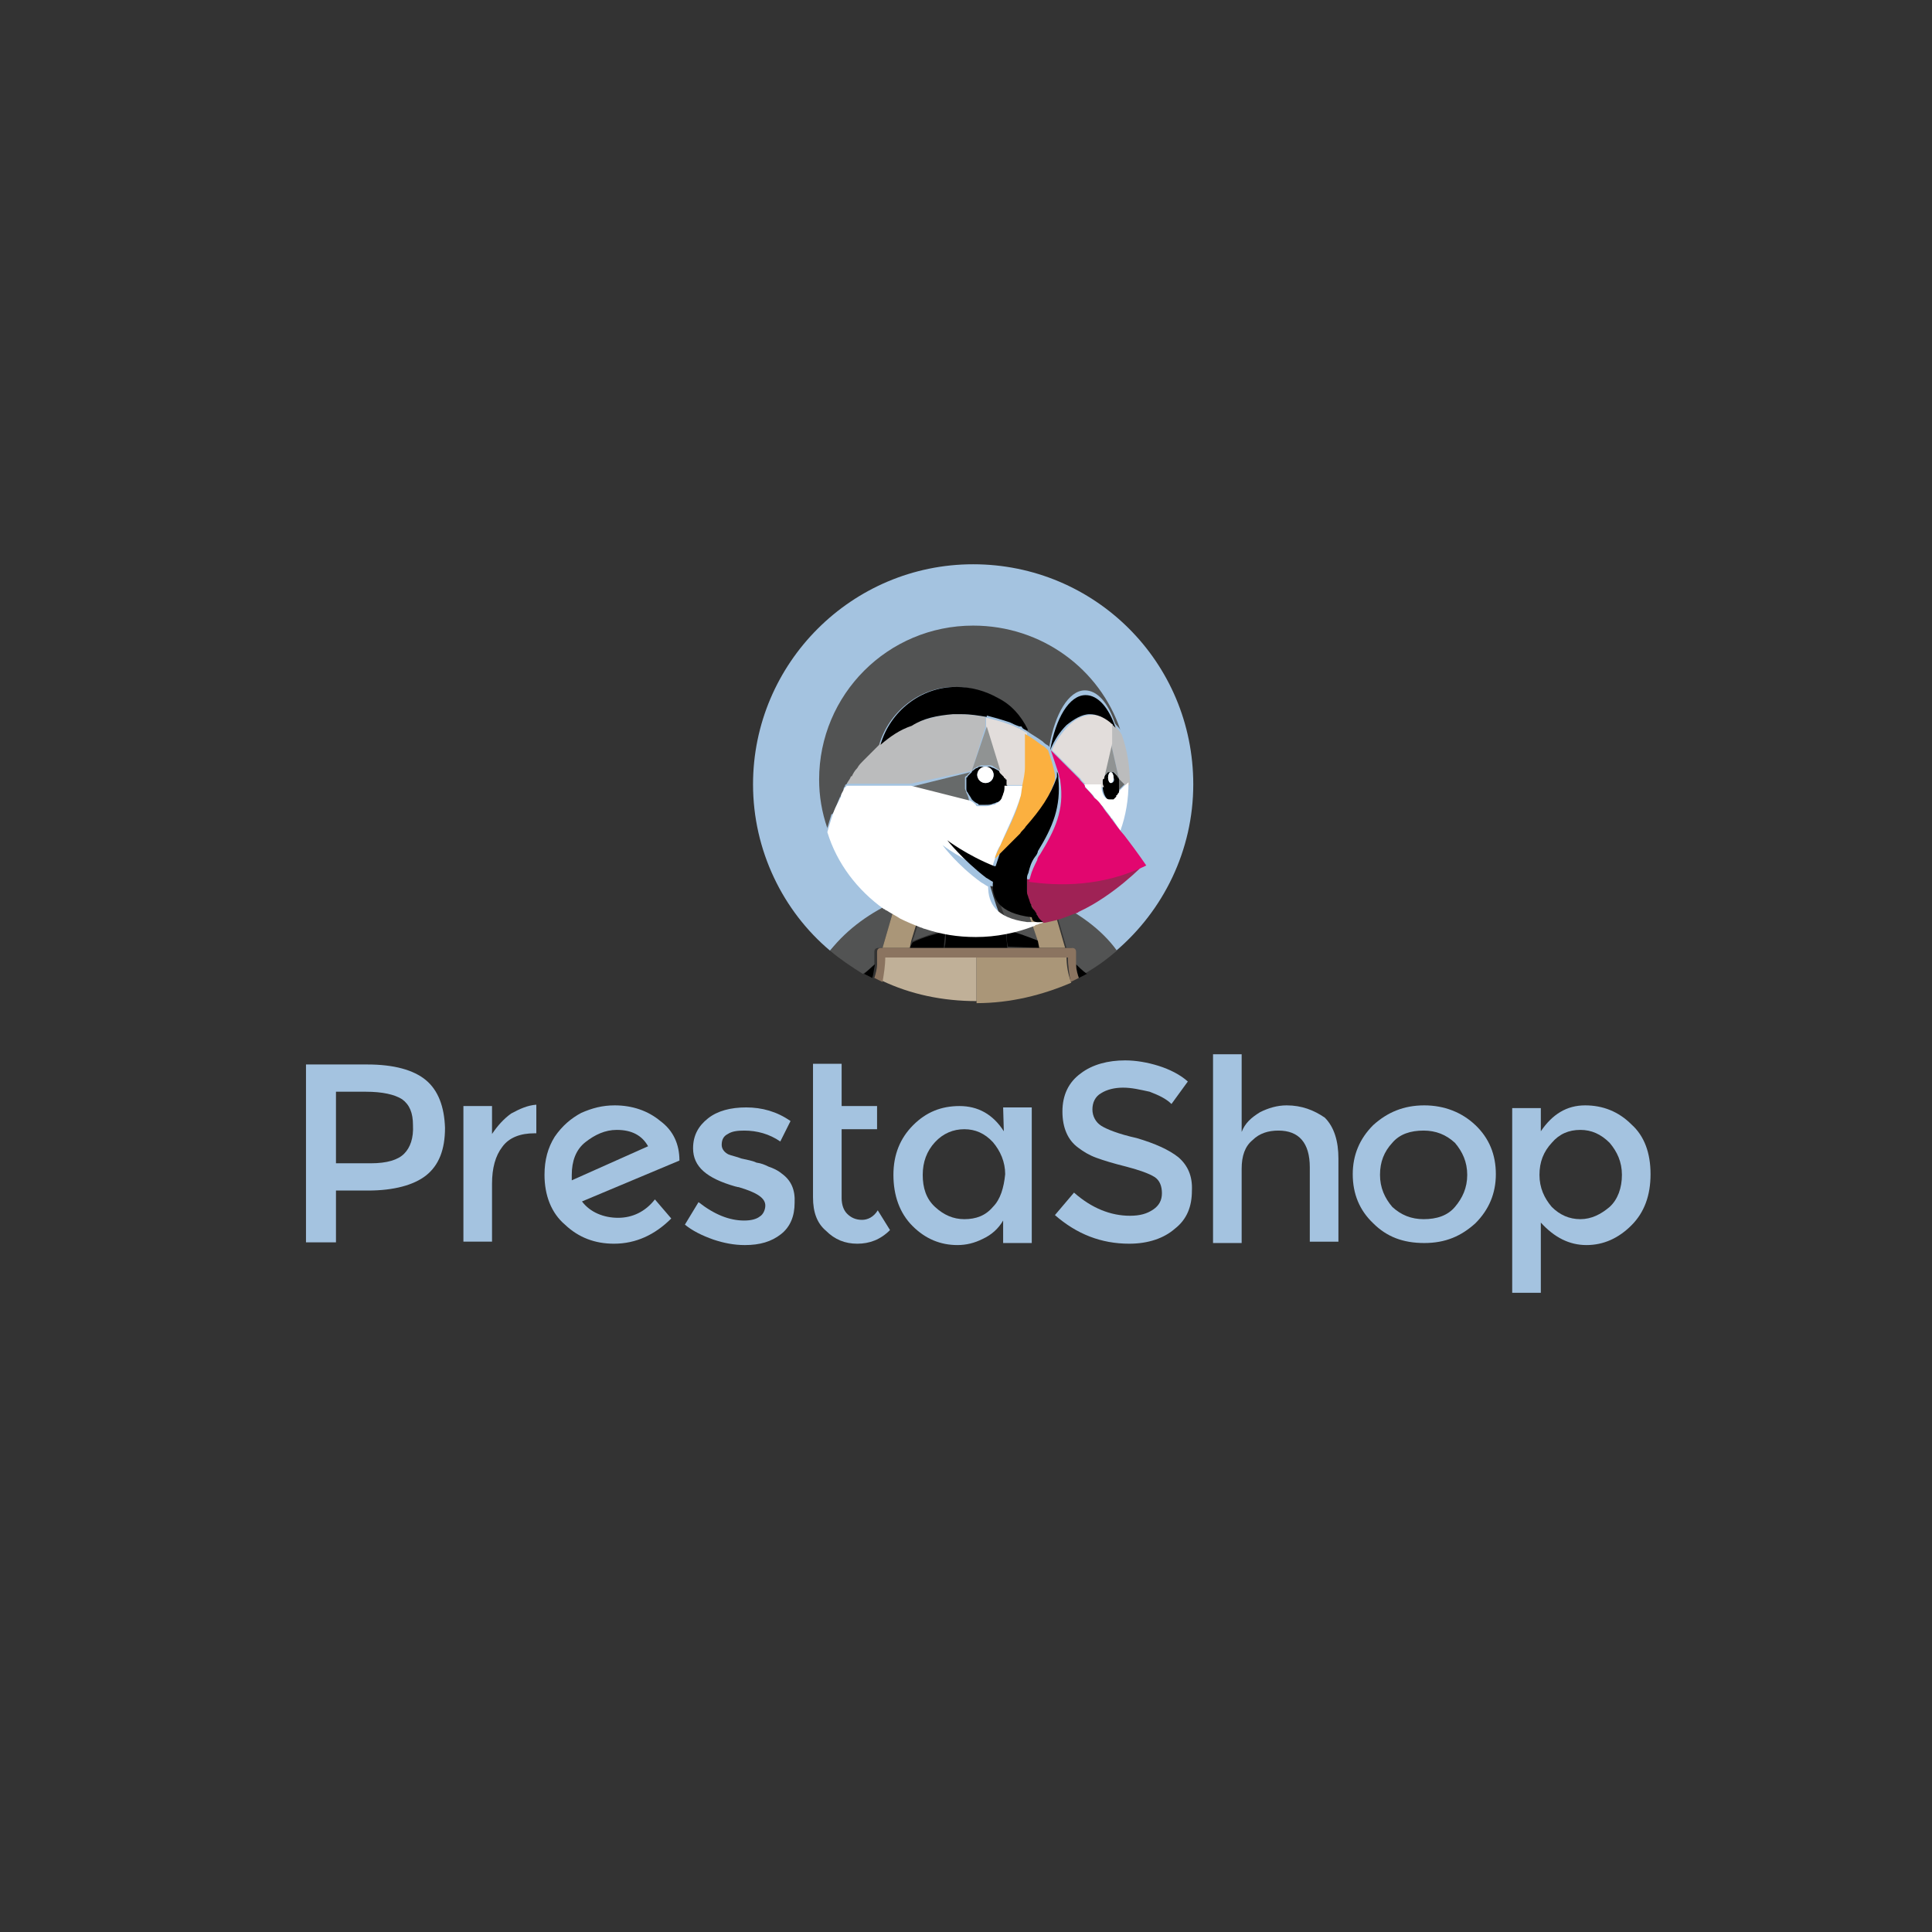 <?xml version="1.0" encoding="utf-8"?>
<!-- Generator: Adobe Illustrator 19.2.1, SVG Export Plug-In . SVG Version: 6.00 Build 0)  -->
<svg version="1.1" id="Calque_1" xmlns="http://www.w3.org/2000/svg" xmlns:xlink="http://www.w3.org/1999/xlink" x="0px" y="0px"
	 viewBox="0 0 283.5 283.5" style="enable-background:new 0 0 283.5 283.5;" xml:space="preserve">
<rect x="0" y="0" width="283.5" height="283.5" fill="#333333" stroke="none"/>
<style type="text/css">
	.st0{fill:none;stroke:#A4C3E0;stroke-width:8;stroke-miterlimit:10;}
	.st1{fill:#A4C3E0;}
	.st2{fill:#525353;}
	.st3{fill:#AA9678;}
	.st4{fill:#C0B098;}
	.st5{fill:#786453;}
	.st6{fill:#8B7460;}
	.st7{fill:none;}
	.st8{fill:#FFFFFF;}
	.st9{fill:#BBBCBD;}
	.st10{fill:#676A6A;}
	.st11{fill:#909393;}
	.st12{fill:#E2DDDB;}
	.st13{fill:#FBB040;}
	.st14{fill:#9F2255;}
	.st15{fill:#E2066F;}
</style>
<g id="Calque_2">
	<g id="XMLID_192_">
		<g id="XMLID_323_">
			<path id="XMLID_341_" class="st1" d="M83.9,173.2c0-0.1,0-0.4,0-0.8c0-2,0.6-3.7,2-4.8c1.4-1.1,2.9-1.8,4.6-1.8
				c2.2,0,3.7,0.8,4.6,2.4L83.9,173.2z M99.7,170.3c0-2.4-0.9-4.4-2.8-5.8c-1.8-1.5-4.1-2.3-6.7-2.3c-1.8,0-3.3,0.4-4.9,1.1
				c-1.5,0.8-2.8,1.9-3.9,3.5c-1,1.6-1.5,3.4-1.5,5.6c0,3,1,5.6,3,7.3c2,1.9,4.4,2.8,7.2,2.8c3.2,0,6-1.3,8.4-3.7l-2.4-2.8
				c-1.4,1.8-3.3,2.7-5.4,2.7s-4.1-0.8-5.3-2.4L99.7,170.3L99.7,170.3z"/>
			<path id="XMLID_189_" class="st1" d="M75,163.4c-1.1,0.8-2,1.8-2.8,3v-4.1h-4.2v19.9h4.2v-8.5c0-2.3,0.5-4.1,1.5-5.4
				c1-1.4,2.7-2,4.7-2h0.3v-4.2C77.4,162.2,76.3,162.7,75,163.4"/>
			<path id="XMLID_188_" class="st1" d="M114.7,172.2c-0.6-0.5-1.3-0.8-1.9-1c-0.6-0.3-1.1-0.5-1.8-0.6c-0.6-0.3-1.4-0.4-2.2-0.6
				c-0.8-0.3-1.4-0.4-1.9-0.6c-0.6-0.3-1-0.8-1-1.4c0-0.8,0.3-1.3,0.9-1.6c0.6-0.4,1.4-0.5,2.4-0.5c1.9,0,3.7,0.5,5.3,1.6l1.5-3
				c-2-1.4-4.2-2-6.5-2s-4.2,0.5-5.6,1.6c-1.4,1.1-2.2,2.5-2.2,4.4c0,2.7,2,4.4,6.2,5.6c0.1,0,0.3,0.1,0.5,0.1
				c2.7,0.8,3.9,1.6,3.9,2.7c0,0.6-0.3,1.3-0.8,1.6c-0.5,0.4-1.3,0.6-2.3,0.6c-2.2,0-4.4-0.9-6.7-2.7l-2,3.3
				c1.1,0.9,2.5,1.6,4.2,2.2c1.5,0.5,3,0.8,4.6,0.8c2.2,0,3.9-0.5,5.3-1.6c1.4-1.1,2-2.7,2-4.6C116.7,174.6,116.1,173.2,114.7,172.2
				"/>
			<path id="XMLID_336_" class="st1" d="M59.3,169.3c-0.9,0.9-2.5,1.4-4.9,1.4h-5.1v-10.5h4.4c2.4,0,4.2,0.4,5.3,1.1
				c1.1,0.8,1.6,2,1.6,3.8C60.7,167,60.2,168.4,59.3,169.3 M62.5,158.5c-1.8-1.5-4.7-2.3-8.6-2.3h-9v26.1h4.4v-7.6H54
				c3.8,0,6.7-0.8,8.5-2.2c1.9-1.5,2.8-3.8,2.8-7C65.2,162.4,64.3,160,62.5,158.5"/>
			<path id="XMLID_185_" class="st1" d="M126.5,179c-0.9,0-1.6-0.3-2.2-0.9c-0.5-0.5-0.8-1.3-0.8-2.3v-10.1h5.2v-3.4h-5.2v-6.2h-4.2
				v19.6c0,2.2,0.6,3.8,1.9,4.9c1.3,1.3,2.8,1.9,4.6,1.9c1.8,0,3.4-0.6,4.8-2l-1.8-2.9C128.2,178.6,127.3,179,126.5,179"/>
			<path id="XMLID_332_" class="st1" d="M145.7,177.1c-1.1,1.3-2.5,1.8-4.2,1.8c-1.6,0-3-0.6-4.3-1.8s-1.8-2.8-1.8-4.7
				s0.6-3.5,1.8-4.8s2.7-1.9,4.3-1.9c1.6,0,3,0.6,4.2,1.9c1.1,1.3,1.8,2.9,1.8,4.7C147.3,174.3,146.8,176,145.7,177.1 M147.3,166
				c-1.6-2.5-3.8-3.7-6.5-3.7s-4.9,0.9-6.8,2.8s-2.9,4.3-2.9,7.3c0,3,0.9,5.6,2.8,7.5c1.9,1.9,4.1,2.8,6.6,2.8
				c1.3,0,2.5-0.3,3.7-0.9c1.3-0.6,2.3-1.5,3-2.7v3.3h4.2v-19.9h-4.2L147.3,166L147.3,166z"/>
			<path id="XMLID_329_" class="st1" d="M213.5,177.1c-1.1,1.3-2.7,1.8-4.6,1.8c-1.8,0-3.3-0.6-4.6-1.8c-1.1-1.3-1.8-2.8-1.8-4.7
				s0.6-3.4,1.8-4.7c1.1-1.3,2.7-1.8,4.6-1.8c1.8,0,3.3,0.6,4.6,1.8c1.1,1.3,1.8,2.8,1.8,4.7S214.6,175.8,213.5,177.1 M209,162.2
				c-3,0-5.4,1-7.5,2.9c-2,2-3,4.4-3,7.2c0,2.9,1,5.3,3,7.2c2,2,4.4,2.9,7.5,2.9s5.4-1,7.5-2.9c2-2,3-4.4,3-7.2c0-2.9-1-5.3-3-7.2
				C214.5,163.2,211.9,162.2,209,162.2"/>
			<path id="XMLID_326_" class="st1" d="M236.2,177.1c-1.3,1.1-2.7,1.8-4.3,1.8c-1.6,0-3-0.6-4.2-1.8c-1.1-1.3-1.8-2.8-1.8-4.7
				s0.6-3.4,1.8-4.7c1.1-1.3,2.5-1.9,4.2-1.9c1.6,0,3,0.6,4.3,1.9c1.1,1.3,1.8,2.8,1.8,4.7S237.4,176,236.2,177.1 M239.4,165
				c-1.9-1.9-4.2-2.8-6.8-2.8c-2.7,0-4.8,1.3-6.5,3.8v-3.4h-4.2v27.1h4.2v-10.3c2,2.2,4.2,3.3,6.7,3.3s4.7-1,6.6-2.9
				s2.8-4.4,2.8-7.5S241.3,166.7,239.4,165"/>
			<path id="XMLID_178_" class="st1" d="M188.8,162.2c-1.4,0-2.7,0.4-3.9,1c-1.3,0.8-2.2,1.6-2.7,2.9v-11.4H178v27.7h4.2v-10.9
				c0-1.9,0.5-3.3,1.6-4.2c1-1,2.3-1.4,3.8-1.4c3,0,4.6,1.8,4.6,5.4v10.9h4.2v-12.2c0-2.5-0.6-4.6-2-6
				C192.8,162.9,191,162.2,188.8,162.2"/>
			<path id="XMLID_177_" class="st1" d="M172.9,169.8c-1.4-1.1-3.4-2-6.1-2.8c-2.7-0.6-4.4-1.3-5.2-1.8c-0.8-0.5-1.3-1.4-1.3-2.4
				c0-1,0.4-1.9,1.3-2.4c0.8-0.5,1.9-0.8,3.2-0.8c1.3,0,2.5,0.3,3.9,0.6c1.3,0.5,2.4,1,3.2,1.8l2.4-3.3c-1.1-1-2.7-1.8-4.3-2.3
				c-1.6-0.5-3.3-0.8-4.9-0.8c-2.5,0-4.8,0.6-6.5,1.9c-1.8,1.3-2.7,3.2-2.7,5.6c0,2.4,0.8,4.2,2.3,5.3c0.8,0.6,1.6,1.1,2.7,1.5
				s2.4,0.8,4.4,1.3c1.9,0.5,3.3,1,4.1,1.5c0.8,0.5,1.1,1.4,1.1,2.4c0,1-0.4,1.8-1.3,2.4c-0.9,0.6-1.9,0.9-3.4,0.9
				c-2.8,0-5.6-1.1-8.2-3.4l-2.8,3.3c3.2,2.8,6.8,4.2,10.9,4.2c2.8,0,5.1-0.8,6.7-2.2c1.8-1.4,2.5-3.3,2.5-5.6
				C175,172.6,174.3,171,172.9,169.8"/>
		</g>
		<path id="XMLID_176_" class="st1" d="M131.7,132.2c0.6-0.2,1-0.4,1.6-0.6c0.6-0.2,1.2-0.4,1.8-0.6c0.8-0.2,1.6-0.4,2.2-0.6
			c1-0.2,2-0.4,3.2-0.4c-0.6,1.8-1.2,3.8-2,5.7c0,0.4,0,0.8,0,1c1.4-0.2,3-0.4,4.4-0.4c1.6,0,3,0.2,4.4,0.4c0-0.4,0-0.8,0-1
			c-0.8-1.8-1.4-3.6-2-5.7c1,0.2,2.2,0.2,3.2,0.4c0.8,0.2,1.6,0.4,2.2,0.6s1.2,0.4,1.8,0.6s1,0.4,1.6,0.6c3.6,1.6,7.1,4,9.7,7.3
			c6.9-5.9,11.3-14.7,11.3-24.4c0-18-14.5-32.3-32.3-32.3s-32.3,14.5-32.3,32.3c0,9.7,4.4,18.6,11.3,24.4
			C124.8,136.3,128.1,133.9,131.7,132.2z"/>
		<path id="XMLID_175_" class="st2" d="M133.9,138.1c1.6-0.6,3-1.2,4.8-1.6c0-0.4,0-0.8,0-1c0.8-1.8,1.4-3.6,2-5.7
			c-1,0.2-2.2,0.2-3.2,0.4c-0.8,0.2-1.6,0.4-2.2,0.6s-1.2,0.4-1.8,0.6l2.4,0.6L133.9,138.1z"/>
		<path id="XMLID_174_" class="st2" d="M128.3,141.5c0-0.6,0-1.2,0-1.8c0-0.4,0.2-0.6,0.6-0.6h0.6l2-6.9c-3.6,1.6-7.1,4-9.7,7.3
			c1.4,1.2,3.2,2.4,4.8,3.4C127.3,142.5,127.9,141.9,128.3,141.5z"/>
		<path id="XMLID_173_" class="st2" d="M154.5,132.2l2,6.9h0.6c0.4,0,0.6,0.2,0.6,0.6c0,0.6,0,1.2,0,1.8c0.4,0.4,1,0.8,1.4,1.4
			c1.8-1,3.4-2.2,4.8-3.4C161.6,136.3,158.1,133.9,154.5,132.2z"/>
		<path id="XMLID_172_" class="st2" d="M150.7,132.2l2.4-0.6c-0.6-0.2-1.2-0.4-1.8-0.6c-0.8-0.2-1.6-0.4-2.2-0.6
			c-1-0.2-2-0.4-3.2-0.4c0.6,1.8,1.2,3.8,2,5.7c0,0.4,0,0.8,0,1c1.6,0.4,3.2,0.8,4.8,1.6L150.7,132.2z"/>
		<path id="XMLID_171_" d="M143.2,139.1h4.6c0-0.8-0.2-1.6-0.2-2.4c-1.4-0.2-3-0.4-4.4-0.4c-1.6,0-3,0.2-4.4,0.4
			c0,0.8,0,1.6-0.2,2.4H143.2z"/>
		<path id="XMLID_170_" d="M126.8,142.9c0.4,0.2,0.8,0.4,1.2,0.6c0.2-0.6,0.2-1.2,0.4-2C127.9,141.9,127.3,142.5,126.8,142.9z"/>
		<path id="XMLID_169_" d="M133.5,139.1h5c0-0.8,0.2-1.6,0.2-2.4c-1.6,0.4-3.2,0.8-4.8,1.6L133.5,139.1z"/>
		<path id="XMLID_168_" d="M157.9,141.5c0,0.6,0.2,1.4,0.4,2c0.4-0.2,0.8-0.4,1.2-0.6C158.9,142.5,158.3,141.9,157.9,141.5z"/>
		<path id="XMLID_167_" d="M152.7,139.1l-0.2-1c-1.6-0.6-3-1.2-4.8-1.6c0,0.8,0,1.6,0.2,2.4L152.7,139.1L152.7,139.1z"/>
		<path id="XMLID_166_" class="st3" d="M133.5,139.1l0.2-1l1.8-5.9l-2.4-0.6c-0.6,0.2-1,0.4-1.6,0.6l-2,6.9h2.2H133.5L133.5,139.1z"
			/>
		<path id="XMLID_165_" class="st3" d="M152.3,138.1l0.2,1h1.6h2.2l-2-6.9c-0.6-0.2-1-0.4-1.6-0.6l-2.4,0.6L152.3,138.1z"/>
		<path id="XMLID_164_" class="st4" d="M129.7,140.5C129.7,140.5,129.9,140.5,129.7,140.5L129.7,140.5L129.7,140.5z"/>
		<path id="XMLID_163_" class="st4" d="M143.2,140.3h-4.8h-5.2h-3.4l0,0c0,1.2-0.2,2.4-0.4,3.6c4.2,2,8.9,3,13.9,3V140.3z"/>
		<path id="XMLID_162_" class="st3" d="M156.5,140.3L156.5,140.3C156.5,140.5,156.5,140.5,156.5,140.3
			C156.5,140.5,156.5,140.5,156.5,140.3z"/>
		<path id="XMLID_161_" class="st3" d="M156.5,140.3h-3.4h-5.2h-4.6l0,0v6.9c5,0,9.7-1.2,13.9-3
			C156.7,142.9,156.5,141.7,156.5,140.3C156.5,140.5,156.5,140.5,156.5,140.3z"/>
		<rect id="XMLID_160_" x="143.2" y="139.7" class="st5" width="0" height="0.6"/>
		<path id="XMLID_159_" class="st6" d="M157.9,141.5c0-0.6,0-1.2,0-1.8c0-0.4-0.2-0.6-0.6-0.6h-0.6h-2.2h-1.6h-5h-4.6h-4.6h-5h-1.6
			h-2.2h-0.6c-0.4,0-0.6,0.2-0.6,0.6c0,0.6,0,1.2,0,1.8c0,0.6-0.2,1.4-0.4,2c0.4,0.2,0.8,0.4,1.2,0.6c0.2-1.2,0.4-2.4,0.4-3.6l0,0
			l0,0h3.4h5.2h4.8l0,0h4.8h5.2h3.4l0,0l0,0c0,1.2,0.2,2.4,0.4,3.6c0.4-0.2,0.8-0.4,1.2-0.6C158.1,142.9,157.9,142.3,157.9,141.5z"
			/>
		<g id="XMLID_195_">
			<path id="XMLID_158_" class="st7" d="M154.1,110L154.1,110L154.1,110c0.4,1.2,0.8,2.4,1,3.6v0.2c0,0.2,0,0.2,0,0.4
				c0-0.2,0-0.4,0-0.6C154.9,112.5,154.5,111.2,154.1,110L154.1,110L154.1,110L154.1,110z"/>
			<path id="XMLID_157_" class="st7" d="M163.4,117.3L163.4,117.3L163.4,117.3z"/>
			<path id="XMLID_156_" class="st7" d="M163.6,117.1C163.6,117.1,163.6,117.3,163.6,117.1C163.6,117.3,163.6,117.1,163.6,117.1z"/>
			<path id="XMLID_155_" class="st7" d="M153.1,109.2c-0.8-0.6-1.6-1.2-2.4-1.6l0,0C151.5,108,152.3,108.6,153.1,109.2z"/>
			<path id="XMLID_154_" class="st7" d="M160.6,116.9L160.6,116.9L160.6,116.9z"/>
			<path id="XMLID_153_" class="st7" d="M162,118.7L162,118.7L162,118.7z"/>
			<path id="XMLID_152_" class="st7" d="M155.1,114.3v0.2C154.9,114.5,154.9,114.3,155.1,114.3z"/>
			<path id="XMLID_151_" class="st7" d="M151.9,126c-0.4,0.8-0.8,1.6-1,2.4C151.1,127.6,151.3,126.8,151.9,126
				c0.2-0.2,0.4-0.6,0.4-0.8C152.1,125.6,152.1,125.8,151.9,126L151.9,126z"/>
			<path id="XMLID_150_" class="st7" d="M154.1,110C154.1,110,154.1,109.8,154.1,110L154.1,110C154.1,109.8,154.1,110,154.1,110
				c0.2,0.2,0.4,0.4,0.6,0.6C154.5,110.4,154.3,110.2,154.1,110z"/>
			<path id="XMLID_149_" class="st7" d="M147.6,114.3L147.6,114.3L147.6,114.3z"/>
			<path id="XMLID_148_" class="st7" d="M147.4,113.7L147.4,113.7L147.4,113.7z"/>
			<path id="XMLID_147_" class="st7" d="M149.5,106.8L149.5,106.8L149.5,106.8z"/>
			<path id="XMLID_146_" class="st7" d="M149.7,106.8L149.7,106.8L149.7,106.8z"/>
			<path id="XMLID_145_" class="st7" d="M150.9,109.4v0.2C150.7,109.6,150.9,109.6,150.9,109.4z"/>
			<path id="XMLID_144_" class="st7" d="M147.4,114.1L147.4,114.1L147.4,114.1z"/>
			<path id="XMLID_143_" class="st7" d="M163.2,120.3C163.2,120.3,163.4,120.5,163.2,120.3C163.4,120.5,163.2,120.3,163.2,120.3z"/>
			<path id="XMLID_142_" class="st7" d="M150.7,110.4c0,0.4,0,0.6,0,1C150.7,111.2,150.7,110.8,150.7,110.4z"/>
			<path id="XMLID_141_" class="st7" d="M147.6,114.5L147.6,114.5L147.6,114.5z"/>
			<path id="XMLID_140_" class="st7" d="M150.7,107.4c-0.2,0-0.4-0.2-0.8-0.4C150.3,107.2,150.5,107.4,150.7,107.4z"/>
			<path id="XMLID_139_" class="st7" d="M149.9,107L149.9,107L149.9,107z"/>
			<path id="XMLID_138_" class="st7" d="M150.7,107.4L150.7,107.4L150.7,107.4L150.7,107.4z"/>
			<path id="XMLID_137_" class="st7" d="M164.4,115.3L164.4,115.3L164.4,115.3L164.4,115.3C164.4,115.3,164.4,115.1,164.4,115.3
				C164.4,115.1,164.4,115.3,164.4,115.3L164.4,115.3z"/>
			<path id="XMLID_136_" class="st7" d="M158.9,115.1C159.1,115.1,159.1,115.3,158.9,115.1C159.1,115.3,159.1,115.3,158.9,115.1
				L158.9,115.1C159.1,115.3,159.1,115.1,158.9,115.1L158.9,115.1z"/>
			<path id="XMLID_135_" class="st7" d="M154.5,110.4c0.4,0.4,0.8,0.8,1.2,1.2C155.5,111.2,155.1,110.8,154.5,110.4z"/>
			<path id="XMLID_134_" class="st7" d="M163,113.1h0.2C163.2,113.1,163.2,113.1,163,113.1z"/>
			<path id="XMLID_133_" class="st7" d="M161.8,114.7L161.8,114.7L161.8,114.7z"/>
			<path id="XMLID_132_" class="st7" d="M163.4,113.1L163.4,113.1L163.4,113.1z"/>
			<path id="XMLID_131_" class="st7" d="M163.8,113.5L163.8,113.5L163.8,113.5z"/>
			<path id="XMLID_130_" class="st7" d="M164.2,114.7L164.2,114.7L164.2,114.7L164.2,114.7L164.2,114.7z"/>
			<path id="XMLID_129_" class="st7" d="M164.2,115.7L164.2,115.7L164.2,115.7L164.2,115.7L164.2,115.7z"/>
			<path id="XMLID_128_" class="st7" d="M162.2,113.5L162.2,113.5L162.2,113.5z"/>
			<path id="XMLID_127_" class="st7" d="M162.8,113.1h0.2C163,113.1,162.8,113.1,162.8,113.1z"/>
			<path id="XMLID_126_" class="st7" d="M157.1,112.9c-0.2-0.2-0.4-0.4-0.6-0.6C156.7,112.5,156.9,112.7,157.1,112.9z"/>
			<path id="XMLID_125_" class="st7" d="M163,106L163,106L163,106v3l-1.2,5.2l0,0l0,0l0,0l0,0l1.2-5.2V106L163,106L163,106L163,106z
				"/>
			<path id="XMLID_124_" class="st7" d="M158.1,114.1c-0.2-0.2-0.2-0.2-0.4-0.4C157.9,113.9,157.9,114.1,158.1,114.1z"/>
			<path id="XMLID_123_" class="st7" d="M164.2,114.3L164.2,114.3L164.2,114.3L164.2,114.3L164.2,114.3L164.2,114.3z"/>
			<path id="XMLID_122_" class="st7" d="M161.8,115.3L161.8,115.3C161.8,115.3,161.8,115.1,161.8,115.3
				C161.8,115.1,161.8,115.3,161.8,115.3z"/>
			<path id="XMLID_121_" class="st7" d="M162.6,113.1L162.6,113.1L162.6,113.1z"/>
			<path id="XMLID_120_" class="st7" d="M162.4,113.3L162.4,113.3L162.4,113.3z"/>
			<path id="XMLID_119_" class="st7" d="M164.2,116.1L164.2,116.1c0,0.2,0,0.2-0.2,0.4C164.2,116.3,164.2,116.3,164.2,116.1
				L164.2,116.1L164.2,116.1z"/>
			<path id="XMLID_118_" class="st7" d="M124.8,114.3c0,0,0-0.2,0.2-0.2C124.8,114.1,124.8,114.1,124.8,114.3z"/>
			<path id="XMLID_117_" class="st7" d="M163.6,113.3L163.6,113.3L163.6,113.3z"/>
			<path id="XMLID_116_" class="st7" d="M125.6,112.9C125.6,112.9,125.8,112.9,125.6,112.9C125.8,112.9,125.6,112.9,125.6,112.9z"/>
			<path id="XMLID_115_" class="st7" d="M147.8,115.3L147.8,115.3L147.8,115.3L147.8,115.3L147.8,115.3L147.8,115.3L147.8,115.3z"/>
			<path id="XMLID_114_" class="st7" d="M123.4,116.9c0,0.2-0.2,0.2-0.2,0.4C123.2,117.1,123.4,116.9,123.4,116.9z"/>
			<path id="XMLID_113_" class="st7" d="M122.6,118.5L122.6,118.5L122.6,118.5z"/>
			<path id="XMLID_112_" class="st7" d="M163.8,106.6L163.8,106.6L163.8,106.6z"/>
			<path id="XMLID_111_" class="st7" d="M129.1,109.2L129.1,109.2L129.1,109.2z"/>
			<path id="XMLID_110_" class="st7" d="M127.9,110.4C127.9,110.4,127.9,110.2,127.9,110.4C127.9,110.2,127.9,110.4,127.9,110.4z"/>
			<path id="XMLID_109_" class="st7" d="M126.6,111.7l0.2-0.2C126.8,111.4,126.6,111.7,126.6,111.7z"/>
			<path id="XMLID_108_" class="st7" d="M164.2,114.3L163,109L164.2,114.3z"/>
			<path id="XMLID_107_" class="st7" d="M144,118.1L144,118.1L144,118.1z"/>
			<path id="XMLID_106_" class="st7" d="M144.4,118.3L144.4,118.3L144.4,118.3z"/>
			<path id="XMLID_105_" class="st7" d="M124,115.5c0,0.2-0.2,0.2-0.2,0.4C124,115.7,124,115.5,124,115.5z"/>
			<path id="XMLID_104_" class="st7" d="M143.2,117.9L143.2,117.9L143.2,117.9z"/>
			<path id="XMLID_103_" class="st7" d="M143.8,118.1L143.8,118.1L143.8,118.1z"/>
			<path id="XMLID_102_" class="st7" d="M143.4,118.1L143.4,118.1L143.4,118.1z"/>
			<path id="XMLID_101_" class="st7" d="M141.8,116.3L141.8,116.3L141.8,116.3z"/>
			<path id="XMLID_100_" class="st7" d="M141.8,114.5L141.8,114.5L141.8,114.5z"/>
			<path id="XMLID_99_" class="st7" d="M142,113.7L142,113.7L142,113.7z"/>
			<path id="XMLID_98_" class="st7" d="M143,112.7L143,112.7L143,112.7z"/>
			<path id="XMLID_97_" class="st7" d="M141.8,114.3L141.8,114.3L141.8,114.3z"/>
			<path id="XMLID_96_" class="st7" d="M142,114.1L142,114.1L142,114.1z"/>
			<path id="XMLID_95_" class="st7" d="M145.2,112.3L145.2,112.3L145.2,112.3z"/>
			<path id="XMLID_94_" class="st7" d="M145.8,112.5L145.8,112.5L145.8,112.5z"/>
			<path id="XMLID_93_" class="st7" d="M143.6,112.5L143.6,112.5L143.6,112.5z"/>
			<path id="XMLID_92_" class="st7" d="M144.2,112.3L144.2,112.3L144.2,112.3z"/>
			<path id="XMLID_91_" class="st7" d="M147.6,114.9L147.6,114.9L147.6,114.9z"/>
			<path id="XMLID_90_" class="st7" d="M144.8,105.4L144.8,105.4L144.8,105.4z"/>
			<path id="XMLID_89_" class="st7" d="M144.8,105.2L144.8,105.2L144.8,105.2z"/>
			<path id="XMLID_88_" class="st7" d="M144.8,105L144.8,105L144.8,105z"/>
			<path id="XMLID_87_" class="st7" d="M144.8,105.8L144.8,105.8L144.8,105.8c0-0.2,0-0.2,0-0.4
				C144.8,105.6,144.8,105.8,144.8,105.8z"/>
			<path id="XMLID_86_" class="st7" d="M164,116.9C163.8,116.9,163.8,116.9,164,116.9C163.8,116.9,163.8,116.9,164,116.9z"/>
			<path id="XMLID_85_" class="st7" d="M141.6,114.9L141.6,114.9L141.6,114.9z"/>
			<path id="XMLID_84_" class="st7" d="M141.8,115.9L141.8,115.9L141.8,115.9z"/>
			<path id="XMLID_83_" class="st7" d="M164,116.5c0,0,0,0.2-0.2,0.2C164,116.7,164,116.7,164,116.5z"/>
			<path id="XMLID_82_" class="st2" d="M152.5,134.5c0-0.2-0.2-0.2-0.2-0.4C152.3,134.3,152.3,134.3,152.5,134.5L152.5,134.5z"/>
			<path id="XMLID_81_" class="st3" d="M153.1,135.3L153.1,135.3L153.1,135.3c0,0-0.4-0.2-0.8-0.8l0,0
				C152.9,134.9,153.1,135.3,153.1,135.3z"/>
			<ellipse id="XMLID_80_" class="st8" cx="163" cy="106" rx="0" ry="0"/>
			<path id="XMLID_79_" class="st8" d="M164.4,115.3L164.4,115.3L164.4,115.3L164.4,115.3z"/>
			<path id="XMLID_78_" class="st9" d="M164.6,107.8L164.6,107.8L164.6,107.8L164.6,107.8L164.6,107.8c-0.2-0.4-0.6-0.8-0.8-1l0,0
				l0,0l0,0l0,0c-0.2-0.2-0.2-0.2-0.4-0.4c0,0-0.2,0-0.2-0.2L163,106l0,0v3l1.2,5.2l0,0c0,0,0,0,0,0.2l0.8,0.8l0,0h0.8v-0.2l0,0
				C165.8,112.5,165.4,110,164.6,107.8L164.6,107.8L164.6,107.8z"/>
			<path id="XMLID_77_" class="st9" d="M164.4,115.3L164.4,115.3L164.4,115.3L164.4,115.3z"/>
			<path id="XMLID_76_" class="st10" d="M164.2,114.7L164.2,114.7L164.2,114.7L164.2,114.7c0,0.2,0,0.2,0,0.4l0,0l0,0l0,0l0,0
				c0,0.2,0,0.2,0,0.4l0,0l0,0l0,0c0,0.2,0,0.2,0,0.4l0,0l0,0l0,0l0,0l0,0l0.8-0.8l-0.8-0.8l0,0
				C164.2,114.5,164.2,114.7,164.2,114.7z"/>
			<path id="XMLID_219_" d="M164.2,115.7L164.2,115.7c0-0.2,0-0.2,0-0.4l0,0l0,0c0-0.2,0-0.2,0-0.4l0,0c0-0.2,0-0.2,0-0.4
				c0,0,0,0,0-0.2c0-0.2-0.2-0.4-0.4-0.6l0,0c0,0,0,0-0.2-0.2l-0.2-0.2l0,0h-0.2l0,0H163h-0.2l0,0h-0.2l0,0c0,0-0.2,0-0.2,0.2
				c0,0,0,0-0.2,0.2l0,0c-0.2,0.2-0.2,0.4-0.4,0.6l0,0c0,0.2,0,0.2,0,0.4c0,0,0,0,0,0.2c0,0.2,0,0.2,0,0.4l0,0l0,0
				c0,1.2,0.6,2.2,1.2,2.2c0.2,0,0.2,0,0.4,0l0,0c0,0,0,0,0.2,0l0,0l0.2-0.2c0,0,0,0,0.2-0.2c0,0,0,0,0-0.2c0,0,0-0.2,0.2-0.2l0,0
				c0-0.2,0-0.2,0.2-0.4C164.2,116.1,164.2,115.9,164.2,115.7z M163,114.9c-0.2,0-0.4-0.4-0.4-0.8s0.2-0.8,0.4-0.8
				c0.2,0,0.4,0.4,0.4,0.8C163.6,114.5,163.4,114.9,163,114.9z"/>
			<ellipse id="XMLID_73_" class="st8" cx="163" cy="114.1" rx="0.4" ry="0.8"/>
			<path id="XMLID_72_" class="st11" d="M161.8,114.3L161.8,114.3c0-0.2,0.2-0.4,0.4-0.6l0,0c0,0,0,0,0.2-0.2l0.2-0.2l0,0h0.2l0,0
				h0.2h0.2l0,0h0.2l0,0c0,0,0.2,0,0.2,0.2c0,0,0,0,0.2,0.2l0,0c0.2,0.2,0.2,0.4,0.4,0.6l0,0l0,0L163,109L161.8,114.3L161.8,114.3z"
				/>
			<path id="XMLID_214_" d="M147.8,115.1c0-0.2,0-0.2,0-0.4l0,0c0-0.2,0-0.2,0-0.2l0,0v-0.2l0,0c0,0,0-0.2-0.2-0.2l0,0
				c0,0,0-0.2-0.2-0.2l0,0c-0.2-0.2-0.4-0.4-0.6-0.6c-0.2-0.2-0.6-0.4-1-0.6l0,0c-0.2,0-0.4-0.2-0.6-0.2l0,0c-0.2,0-0.4,0-0.6,0
				s-0.4,0-0.6,0l0,0c-0.2,0-0.4,0-0.6,0.2l0,0c-0.2,0-0.4,0.2-0.4,0.2l0,0c-0.2,0.2-0.4,0.2-0.4,0.4l0,0l0,0
				c-0.2,0.2-0.4,0.4-0.6,0.6l0,0c0,0,0,0.2-0.2,0.2l0,0v0.2l0,0v0.2l0,0v0.2l0,0c0,0.2,0,0.2,0,0.4c0,0.2,0,0.4,0,0.6l0,0
				c0,0.2,0,0.4,0.2,0.6l0,0c0.2,0.4,0.4,0.6,0.6,1c0.2,0.2,0.4,0.4,0.8,0.6l0,0c0,0,0.2,0,0.2,0.2l0,0h0.2l0,0h0.2l0,0h0.2l0,0
				c0.2,0,0.2,0,0.4,0c0.4,0,0.8,0,1.2-0.2c0.2,0,0.4-0.2,0.6-0.2c0.4-0.2,0.6-0.4,0.8-0.8c0.2-0.2,0.2-0.4,0.2-0.6
				C147.6,116.1,147.8,115.7,147.8,115.1C147.8,115.3,147.8,115.3,147.8,115.1L147.8,115.1C147.8,115.3,147.8,115.3,147.8,115.1
				L147.8,115.1z M144.6,114.9c-0.6,0-1.2-0.6-1.2-1.2c0-0.6,0.6-1.2,1.2-1.2s1.2,0.6,1.2,1.2C145.8,114.3,145.4,114.9,144.6,114.9z
				"/>
			<circle id="XMLID_69_" class="st8" cx="144.6" cy="113.7" r="1.2"/>
			<path id="XMLID_68_" class="st9" d="M142.6,113.1L142.6,113.1L142.6,113.1L142.6,113.1L142.6,113.1l2-6.5c0,0,0-0.4,0-0.8
				c0-0.2,0-0.2,0-0.4l0,0c0,0,0,0,0-0.2l0,0l0,0l0,0l0,0c-1.2-0.2-2.4-0.4-3.6-0.4c-0.4,0-0.8,0-1.2,0h-0.2c-2,0.2-4.2,0.8-6.1,1.6
				c-1.6,0.8-3.2,1.8-4.6,2.8l0,0l0,0c-0.4,0.4-0.8,0.6-1,1l-0.2,0.2c-0.4,0.4-0.6,0.6-1,1l-0.2,0.2c-0.4,0.4-0.6,0.8-0.8,1l0,0
				c-0.2,0.4-0.6,0.8-0.8,1.2c0,0,0,0.2-0.2,0.2c-0.2,0.4-0.4,0.6-0.6,1h9.5l0,0L142.6,113.1z"/>
			<path id="XMLID_67_" class="st12" d="M150.7,112.3c0-0.2,0-0.4,0-0.8s0-0.6,0-1c0-0.2,0-0.6,0-0.8v-0.2c0-0.6,0-1.4,0-2l0,0l0,0
				l0,0l0,0l0,0l0,0c-0.2,0-0.4-0.2-0.8-0.4l0,0c0,0-0.2,0-0.2-0.2l0,0c0,0,0,0-0.2,0l0,0l0,0c-0.4-0.2-0.8-0.4-1.4-0.6
				c-1-0.4-2.6-0.8-3.4-1v0.6v0.2l0,0c0,0.4,0,0.8,0,0.8l2,6.5l0,0c0.2,0.2,0.4,0.4,0.6,0.6l0,0c0,0,0,0.2,0.2,0.2l0,0
				c0,0,0,0.2,0.2,0.2l0,0v0.2l0,0v0.2l0,0c0,0.2,0,0.2,0,0.4l0,0l0,0h2.6C150.5,114.3,150.7,113.3,150.7,112.3L150.7,112.3z"/>
			<path id="XMLID_66_" class="st13" d="M154.1,110L154.1,110L154.1,110L154.1,110z"/>
			<path id="XMLID_65_" class="st13" d="M147.8,124.4c0.6-0.6,1.2-1.2,1.6-1.6c0.4-0.4,0.6-0.6,0.8-1c2.2-2.2,3.6-4.4,4.6-7.3v-0.2
				l0,0c0-0.2,0-0.2,0-0.4v-0.2c-0.2-1.2-0.6-2.4-1-3.6l0,0l0,0l-0.2-0.2c-0.2-0.2-0.4-0.4-0.8-0.6c-0.8-0.6-1.6-1.2-2.4-1.6l0,0
				c0,0.6,0,1.4,0,2v0.2c0,0.2,0,0.6,0,0.8c0,0.4,0,0.6,0,1c0,0.2,0,0.4,0,0.8l0,0c0,1-0.2,1.8-0.4,2.8l-0.2,1.4
				c-0.6,2.6-1.8,4.8-3,7.3c-0.2,0.6-0.6,1.2-0.8,1.8v0.2c0.4-0.4,0.6-0.6,0.8-0.8C147.2,124.8,147.6,124.6,147.8,124.4z"/>
			<path id="XMLID_64_" class="st11" d="M142.6,113.1L142.6,113.1c0.2-0.2,0.2-0.2,0.4-0.4l0,0c0.2,0,0.4-0.2,0.4-0.2l0,0
				c0.2,0,0.4-0.2,0.6-0.2l0,0c0.2,0,0.4,0,0.6,0s0.4,0,0.6,0l0,0c0.2,0,0.4,0,0.6,0.2l0,0c0.4,0.2,0.6,0.4,1,0.6l0,0l-2-6.5
				L142.6,113.1z"/>
			<path id="XMLID_63_" class="st10" d="M141.8,116.3c0-0.2-0.2-0.4-0.2-0.6l0,0c0-0.2,0-0.4,0-0.6s0-0.2,0-0.4l0,0v-0.2l0,0v-0.2
				l0,0v-0.2l0,0c0,0,0-0.2,0.2-0.2l0,0c0.2-0.2,0.4-0.4,0.6-0.6l0,0l-8.9,2.2l0,0l8.7,2.2C142.2,117.1,142,116.7,141.8,116.3
				L141.8,116.3z"/>
			<path id="XMLID_62_" class="st12" d="M161.8,114.7L161.8,114.7c0-0.2,0-0.4,0.2-0.4l0,0l1.2-5.2v-3c-1-0.8-2-1.2-3-1.2
				c-1.4,0-2.6,0.8-3.4,1.6c-1,1-1.8,2.2-2.4,3.4v0.2c0.2,0.2,0.4,0.4,0.6,0.6c0.4,0.4,0.8,0.8,1.2,1.2c0.2,0.2,0.4,0.4,0.6,0.6
				c0.2,0.2,0.4,0.4,0.6,0.6c0.2,0.2,0.6,0.6,0.8,0.8c0.2,0.2,0.2,0.2,0.4,0.4c0.2,0.4,0.6,0.6,0.8,1l0,0c0,0,0,0,0,0.2h2.6l0,0
				C161.8,115.1,161.8,114.9,161.8,114.7z"/>
			<path id="XMLID_61_" class="st12" d="M154.1,110L154.1,110L154.1,110L154.1,110L154.1,110L154.1,110z"/>
			<path id="XMLID_60_" class="st2" d="M122.6,118.5L122.6,118.5c0.2-0.4,0.4-1,0.6-1.4c0-0.2,0.2-0.2,0.2-0.4
				c0.2-0.4,0.4-0.6,0.4-1c0-0.2,0.2-0.2,0.2-0.4c0,0,0-0.2,0.2-0.2c0.2-0.4,0.4-0.6,0.6-1c0,0,0-0.2,0.2-0.2
				c0.2-0.4,0.4-0.8,0.8-1.2l0,0c0.2-0.4,0.6-0.8,0.8-1l0.2-0.2c0.4-0.4,0.6-0.6,1-1l0.2-0.2c0.4-0.4,0.6-0.6,1-1l0,0
				c1.4-4.8,5.9-8.5,11.1-8.5c2,0,4.2,0.6,6.1,1.6c1.8,1.2,3.4,2.8,4.4,4.6l0,0c0,0,0,0,0,0.2l0,0l0,0l0,0l0,0
				c0.8,0.6,1.6,1,2.4,1.6c0.2,0.2,0.4,0.4,0.8,0.6l0.2,0.2l0,0l0,0v-0.2c0.8-4.6,2.8-8.1,5.2-8.1c1.8,0,3.4,1.8,4.4,4.8l0,0l0,0
				c0.2,0.4,0.6,0.6,0.8,1l0,0l0,0l0,0l0,0c0,0,0,0,0,0.2l0,0v-0.2c-3-8.9-11.5-15.3-21.6-15.3c-12.5,0-22.6,10.1-22.6,22.6
				c0,2.4,0.4,4.8,1.2,7.1l0,0c0.2-0.6,0.4-1.4,0.6-2C122.2,119.5,122.4,119.1,122.6,118.5z"/>
			<path id="XMLID_59_" class="st8" d="M165,115.3l-0.8,0.8l0,0l0,0c0,0.2,0,0.2-0.2,0.4l0,0c0,0,0,0.2-0.2,0.2c0,0,0,0,0,0.2
				c0,0,0,0-0.2,0.2l-0.2,0.2l0,0c0,0,0,0-0.2,0l0,0c-0.2,0-0.2,0-0.4,0c-0.8,0-1.2-1-1.2-2.2l0,0l0,0h-2.6l0,0l0,0
				c0.4,0.6,1,1.2,1.4,1.6l0,0c0.4,0.6,0.8,1.2,1.4,1.6l0,0c0.4,0.6,0.8,1,1.2,1.6c0,0,0,0.2,0.2,0.2c0.4,0.6,0.8,1.2,1.2,1.8l0,0
				c0.8-2.2,1.2-4.6,1.2-7.1l0,0L165,115.3L165,115.3z"/>
			<path id="XMLID_58_" d="M139.8,104.8L139.8,104.8c0.6,0,1,0,1.4,0c1.2,0,2.4,0.2,3.6,0.4l0,0l0,0l0,0l0,0c0,0,0,0,0,0.2l0,0
				c0,0,0,0,0,0.2V105c0.8,0.2,2.2,0.6,3.4,1c0.4,0.2,0.8,0.4,1.4,0.6l0,0l0,0c0,0,0,0,0.2,0l0,0c0,0,0.2,0,0.2,0.2l0,0
				c0.2,0.2,0.6,0.4,0.8,0.4l0,0l0,0l0,0c0,0,0,0,0-0.2l0,0c-1-2-2.4-3.6-4.4-4.6c-1.8-1-3.8-1.6-6.1-1.6c-5.2,0-9.7,3.6-11.1,8.5
				c1.4-1.2,2.8-2.2,4.6-2.8C135.5,105.4,137.5,105,139.8,104.8z"/>
			<line id="XMLID_57_" class="st7" x1="144.8" y1="105.6" x2="144.8" y2="105.8"/>
			<path id="XMLID_56_" d="M156.5,106.4c1-0.8,2.2-1.6,3.4-1.6c1,0,2,0.4,3,1.2l0,0l0,0l0,0l0.2,0.2c0,0,0.2,0,0.2,0.2
				c0.2,0.2,0.2,0.2,0.4,0.4l0,0l0,0l0,0l0,0l0,0c-1-3-2.6-4.8-4.4-4.8c-2.4,0-4.4,3.4-5.2,8.1l0,0
				C154.7,108.6,155.5,107.4,156.5,106.4z"/>
			<path id="XMLID_55_" class="st8" d="M135.1,136.1c0.2,0,0.4,0.2,0.6,0.2c2.4,0.8,4.8,1.2,7.5,1.2c3,0,5.9-0.6,8.5-1.6
				c0.2,0,0.2-0.2,0.4-0.2s0.4-0.2,0.6-0.2c0.2,0,0.4-0.2,0.6-0.2c0,0,0,0-0.2,0l0,0c-0.8,0-1.6,0-2.4,0c-4.6-0.6-5.7-2.8-5.7-5.2
				c-0.4-0.2-0.6-0.4-1-0.6c-3.6-2.6-5.7-5.5-5.7-5.5s2.8,2.2,6.9,3.8h0.2c0.2-0.6,0.4-1.2,0.6-1.8l0,0v-0.2
				c0.2-0.6,0.4-1.2,0.8-1.8c1-2.4,2.2-4.6,3-7.3l0.2-1.4h-2.6l0,0l0,0l0,0l0,0l0,0l0,0c0,0.4,0,0.8-0.2,1.2c0,0.2-0.2,0.4-0.2,0.6
				c-0.2,0.4-0.4,0.6-0.8,0.8c-0.2,0.2-0.4,0.2-0.6,0.2c-0.4,0.2-0.8,0.2-1.2,0.2c-0.2,0-0.2,0-0.4,0l0,0h-0.2l0,0h-0.2l0,0h-0.2
				l0,0c0,0-0.2,0-0.2-0.2l0,0c-0.2-0.2-0.4-0.4-0.8-0.6l-8.7-2.2h-9.5c0,0,0,0.2-0.2,0.2c0,0.2-0.2,0.2-0.2,0.4
				c-0.2,0.4-0.4,0.6-0.4,1c0,0.2-0.2,0.2-0.2,0.4c-0.2,0.4-0.4,0.8-0.6,1.2l0,0c-0.2,0.4-0.4,1-0.6,1.6c-0.2,0.6-0.4,1.4-0.6,2
				c1.4,4.6,4.4,8.5,8.3,11.3c0.2,0,0.2,0.2,0.4,0.2c0.6,0.4,1.4,0.8,2,1.2C133.1,135.3,134.1,135.7,135.1,136.1z"/>
			<path id="XMLID_54_" class="st14" d="M150.7,129c0,0.2,0,0.4,0,0.8c0,0.4,0,0.8,0,1.2c0,0.2,0,0.4,0.2,0.8c0,0.4,0.2,0.6,0.4,1
				c0.2,0.2,0.2,0.6,0.4,0.8l0.2,0.2c0,0.2,0.2,0.2,0.2,0.4c0.2,0.2,0.2,0.2,0.2,0.4c0.4,0.4,0.8,0.8,0.8,0.8l0,0l0,0l0,0
				c0,0,0,0,0.2,0c1-0.2,2-0.4,3-0.8c0.6-0.2,1-0.4,1.6-0.6c0.2,0,0.4-0.2,0.4-0.2c5.2-2.4,9.5-6.9,9.5-6.9
				C161.4,129.8,154.9,129.8,150.7,129z"/>
			<path id="XMLID_53_" class="st15" d="M163.2,120.3c-0.4-0.6-0.8-1-1.2-1.6l0,0c-0.4-0.6-0.8-1.2-1.4-1.6l0,0
				c-0.4-0.6-1-1.2-1.4-1.6c0,0,0,0,0-0.2c-0.2-0.4-0.6-0.6-0.8-1c-0.2-0.2-0.2-0.2-0.4-0.4c-0.2-0.2-0.6-0.6-0.8-0.8
				c-0.2-0.2-0.4-0.4-0.6-0.6c-0.2-0.2-0.4-0.4-0.6-0.6c-0.4-0.4-0.8-0.8-1.2-1.2c-0.2-0.2-0.4-0.4-0.6-0.6l0,0
				c0.4,1.2,0.8,2.4,1.2,3.6c0,0.4,0.2,0.6,0.2,1c0.6,4.2-0.8,7.1-3,10.7c-0.2,0.2-0.4,0.6-0.4,0.8c-0.4,0.8-0.8,1.6-1,2.4
				c0,0.2-0.2,0.4-0.2,0.8c4.2,0.6,10.7,0.8,17.2-2.4c0,0-1.2-1.8-3.2-4.4C164.2,121.7,163.8,121.1,163.2,120.3
				C163.4,120.5,163.2,120.3,163.2,120.3z"/>
			<path id="XMLID_52_" d="M153.1,135.3c0,0-0.4-0.2-0.8-0.8c0-0.2-0.2-0.2-0.2-0.4c0-0.2-0.2-0.2-0.2-0.4l-0.2-0.2
				c-0.2-0.2-0.4-0.6-0.4-0.8c-0.2-0.2-0.2-0.6-0.4-1c0-0.2-0.2-0.4-0.2-0.8c0-0.4,0-0.8,0-1.2c0-0.2,0-0.4,0-0.8
				c0-0.2,0-0.4,0.2-0.8c0.2-0.8,0.4-1.6,1-2.4l0,0c0.2-0.2,0.4-0.6,0.4-0.8c2.2-3.6,3.4-6.5,3-10.7c0-0.4,0-0.6-0.2-1
				c0,0.2,0,0.4,0,0.6l0,0v0.2c-1,2.8-2.4,4.8-4.6,7.3c-0.2,0.4-0.6,0.6-0.8,1c-0.6,0.6-1,1-1.6,1.6c-0.2,0.2-0.4,0.4-0.6,0.6
				c-0.2,0.2-0.6,0.6-0.8,0.8l0,0c-0.2,0.6-0.4,1.2-0.6,1.8h-0.2c-4-1.6-6.9-3.8-6.9-3.8s2.2,2.8,5.7,5.5c0.4,0.2,0.6,0.4,1,0.6
				c-0.2,2.4,0.8,4.6,5.7,5.2C151.5,135.5,152.3,135.3,153.1,135.3L153.1,135.3L153.1,135.3z"/>
		</g>
	</g>
</g>
</svg>
